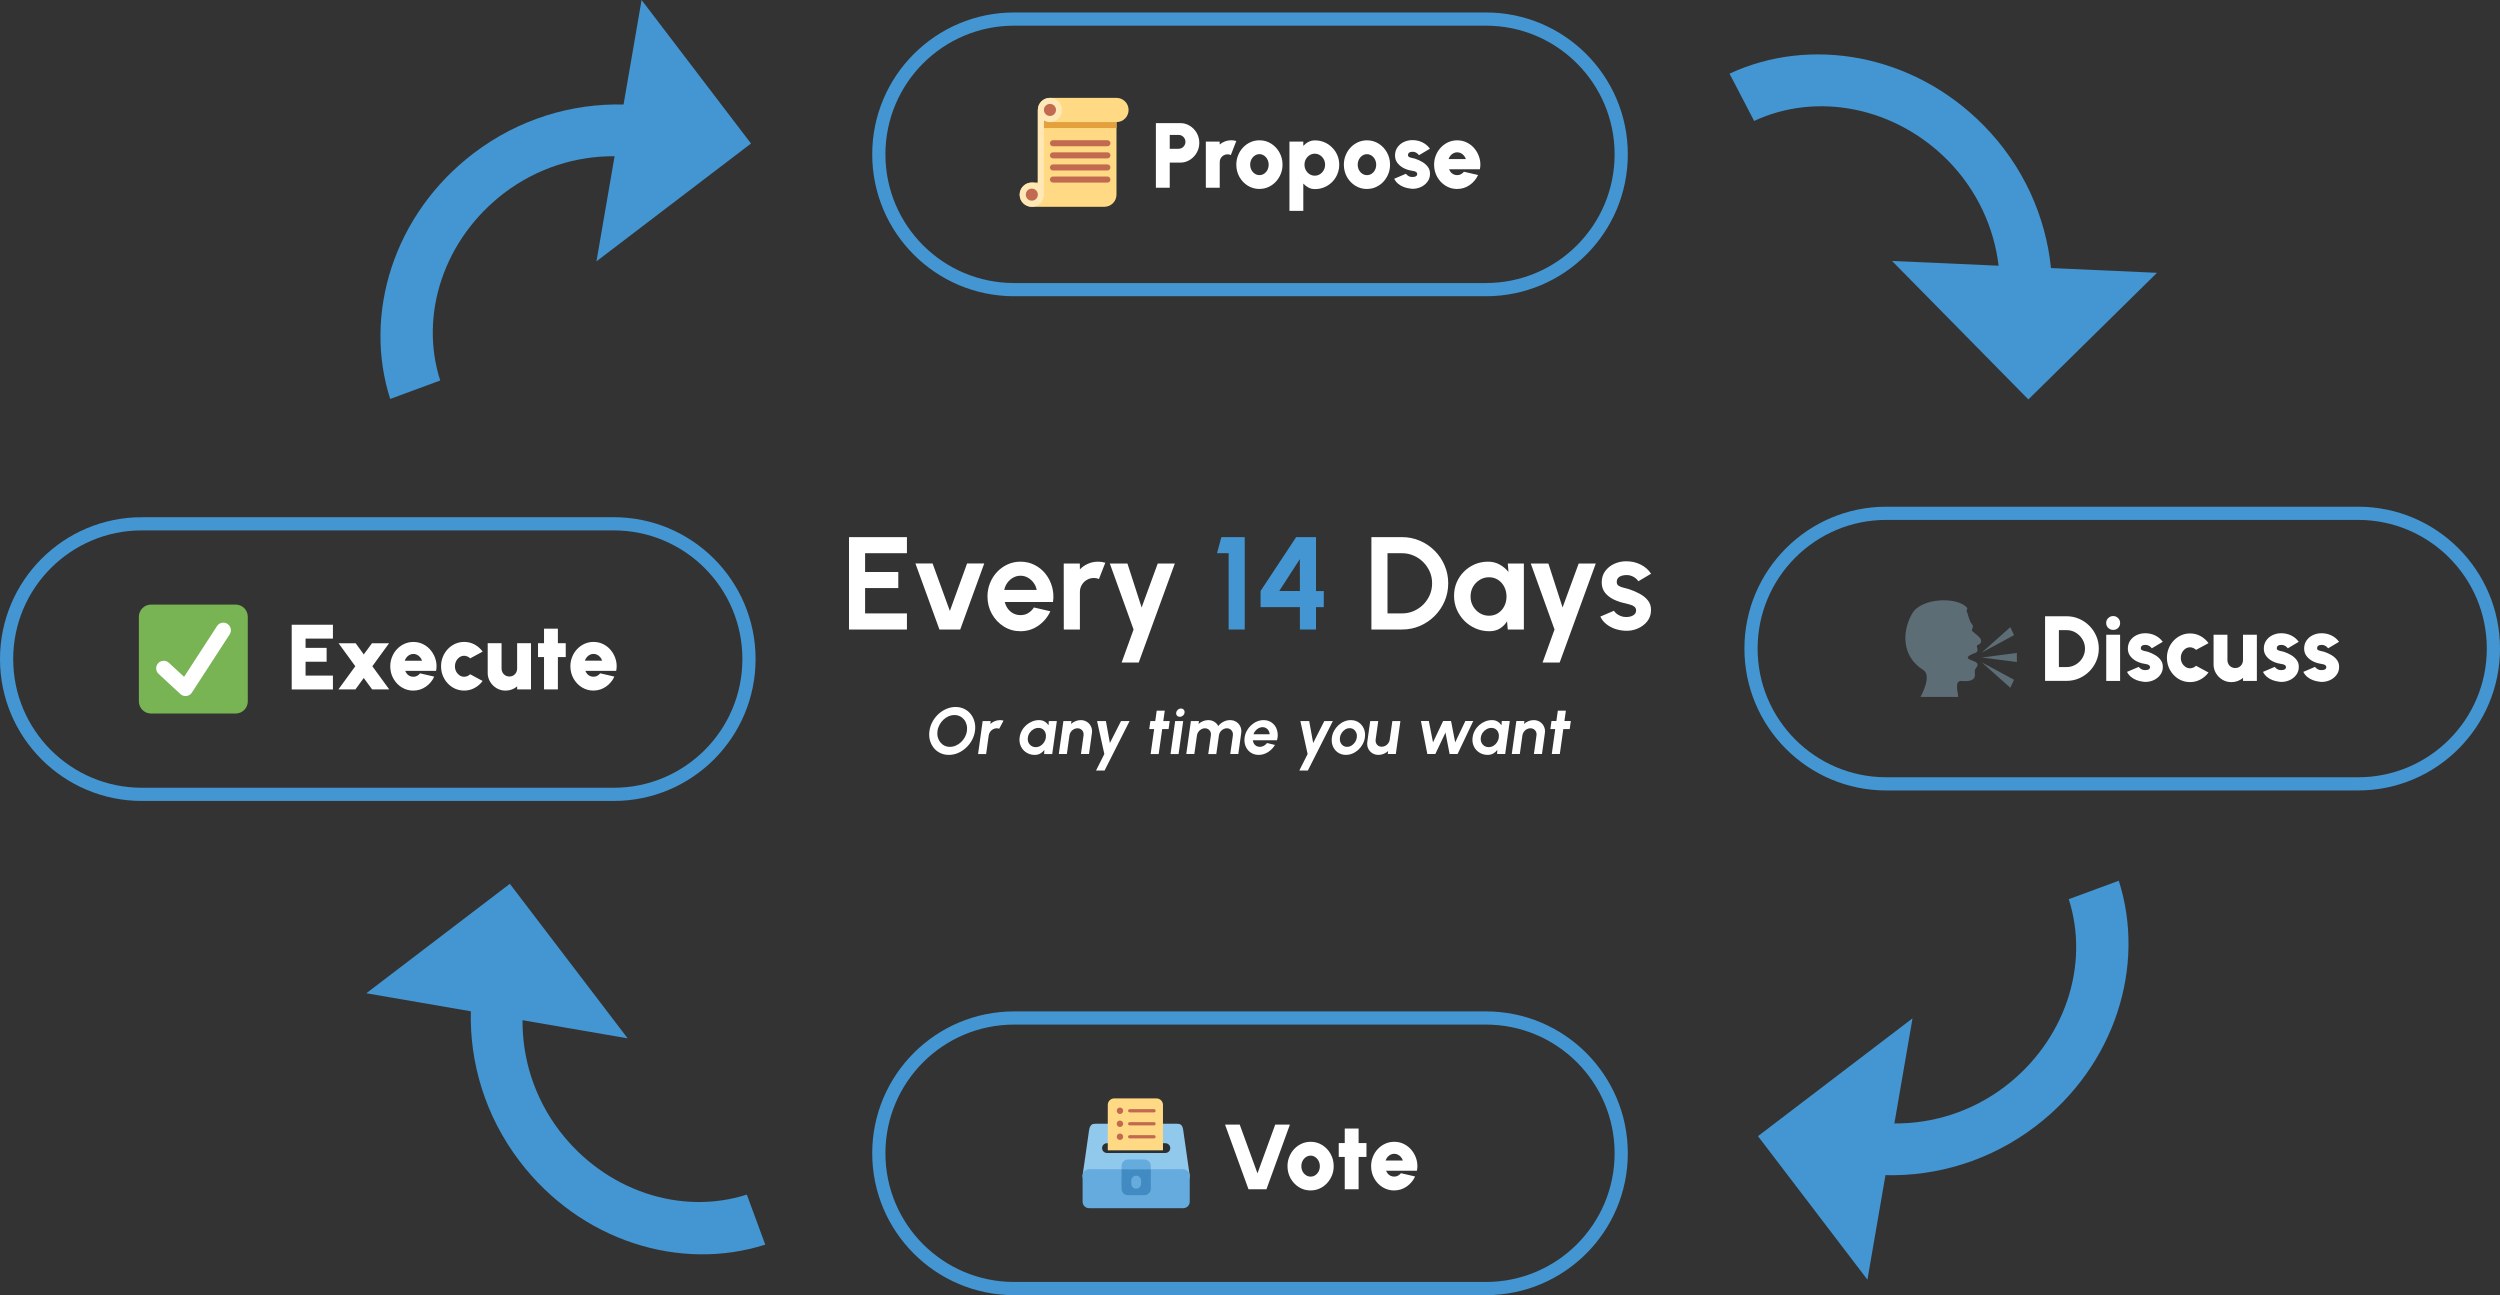 <?xml version="1.0" encoding="UTF-8"?>
<svg id="Layer_1" data-name="Layer 1" xmlns="http://www.w3.org/2000/svg" viewBox="0 0 757.69 392.53">
  <rect x="0" y="0" width="757.69" height="392.53" fill="#333333" stroke="none"/>
  <defs>
    <style>
      .cls-1 {
        fill: none;
        stroke: #4396d2;
        stroke-width: 4px;
      }

      .cls-2 {
        fill: #5d6d75;
      }

      .cls-2, .cls-3, .cls-4, .cls-5, .cls-6, .cls-7, .cls-8, .cls-9, .cls-10, .cls-11, .cls-12, .cls-13 {
        stroke-width: 0px;
      }

      .cls-3 {
        fill: #78b354;
      }

      .cls-4 {
        fill: #2a2f33;
      }

      .cls-5 {
        fill: #4396d2;
      }

      .cls-6 {
        fill: #418ac2;
      }

      .cls-7 {
        fill: #c26a50;
      }

      .cls-8 {
        fill: #65abde;
      }

      .cls-9 {
        fill: #91c9ed;
      }

      .cls-10 {
        fill: #fff;
      }

      .cls-11 {
        fill: #ffe8b6;
      }

      .cls-12 {
        fill: #ffd983;
      }

      .cls-13 {
        fill: #e3a03c;
      }
    </style>
  </defs>
  <g>
    <path class="cls-5" d="m621.6,81.25c-1.56-15.45-8.25-30.91-20.42-43.26-21.35-21.68-52.52-27.09-77-15.66l7.46,14.33c9.35-4.37,20.06-5.56,30.6-3.41,10.54,2.15,20.38,7.54,28.12,15.39,8.95,9.09,14.01,20.46,15.37,31.89l-32.3-1.44,41.32,41.97,38.98-38.38-32.12-1.44Z"/>
    <path class="cls-5" d="m571.43,356.16c15.52.39,31.7-4.3,45.49-14.81,24.2-18.45,33.49-48.69,25.23-74.42l-15.16,5.59c3.16,9.82,2.99,20.6-.47,30.78-3.46,10.19-10.05,19.27-18.81,25.96-10.15,7.74-22.06,11.32-33.57,11.23l5.5-31.86-46.84,35.71,33.17,43.5,5.47-31.68Z"/>
  </g>
  <g>
    <path class="cls-5" d="m188.98,31.68c-15.52-.39-31.7,4.3-45.49,14.81-24.2,18.45-33.49,48.69-25.23,74.42l15.16-5.59c-3.16-9.82-2.99-20.6.47-30.78,3.46-10.19,10.05-19.27,18.81-25.96,10.15-7.74,22.06-11.32,33.57-11.23l-5.5,31.86,46.84-35.71L194.45,0l-5.47,31.68Z"/>
    <path class="cls-5" d="m142.7,306.49c-.39,15.52,4.3,31.7,14.81,45.49,18.45,24.2,48.69,33.49,74.42,25.23l-5.59-15.16c-9.82,3.16-20.6,2.99-30.78-.47-10.19-3.46-19.27-10.05-25.96-18.81-7.74-10.15-11.32-22.06-11.23-33.57l31.86,5.5-35.71-46.84-43.5,33.17,31.68,5.47Z"/>
  </g>
  <g>
    <path class="cls-1" d="m307.35,308.53h143c22.64,0,41,18.36,41,41h0c0,22.64-18.36,41-41,41h-143c-22.64,0-41-18.36-41-41h0c0-22.64,18.36-41,41-41Z"/>
    <g>
      <path class="cls-10" d="m378.39,360.44l-7.11-19.6h4.45l5.38,14.78,5.38-14.78h4.45l-7.11,19.6h-5.43Zm18.82.36c-1.29,0-2.46-.33-3.53-.99-1.05-.66-1.9-1.55-2.53-2.66-.62-1.12-.94-2.36-.94-3.71,0-1.03.18-1.98.55-2.87.36-.9.86-1.68,1.5-2.35.64-.68,1.39-1.21,2.24-1.6.85-.38,1.76-.57,2.72-.57,1.29,0,2.46.33,3.51.99,1.06.66,1.91,1.55,2.53,2.67.63,1.12.95,2.36.95,3.72,0,1.02-.18,1.97-.55,2.86s-.87,1.67-1.51,2.35c-.63.67-1.38,1.2-2.23,1.58-.84.38-1.75.57-2.72.57Zm0-4.2c.53,0,1.01-.14,1.43-.43.43-.29.77-.67,1.01-1.15.24-.49.36-1.01.36-1.58s-.13-1.12-.39-1.61c-.25-.49-.59-.87-1.02-1.15-.42-.29-.88-.43-1.39-.43s-1,.15-1.43.45c-.42.29-.76.68-1.01,1.16-.24.49-.36,1.01-.36,1.58,0,.6.13,1.13.38,1.61.26.48.6.85,1.02,1.13.43.28.9.42,1.4.42Zm16.93-5.96h-2.38v9.8h-4.2v-9.8h-1.82v-4.2h1.82v-4.4h4.2v4.4h2.38v4.2Zm8.41,10.16c-1.29,0-2.46-.33-3.53-.99-1.05-.66-1.9-1.55-2.53-2.67-.62-1.12-.94-2.36-.94-3.71,0-1.02.18-1.97.55-2.86.36-.9.86-1.68,1.5-2.35.64-.68,1.39-1.21,2.24-1.6.85-.38,1.75-.57,2.72-.57,1.12,0,2.14.25,3.07.74.93.49,1.72,1.15,2.35,1.99.64.83,1.1,1.77,1.37,2.81s.3,2.12.08,3.23h-9.34c.13.33.3.63.52.9.22.26.5.47.81.63.33.16.7.24,1.13.25.41,0,.79-.08,1.13-.27.36-.19.66-.44.92-.76l4.28.99c-.57,1.24-1.42,2.26-2.55,3.05-1.13.78-2.39,1.18-3.79,1.18Zm-2.62-9.06h5.25c-.13-.4-.33-.76-.59-1.06-.26-.31-.57-.55-.92-.73-.35-.18-.72-.27-1.12-.27s-.76.09-1.12.27c-.35.18-.65.42-.91.73-.25.31-.45.66-.59,1.06Z"/>
      <g>
        <path class="cls-9" d="m360.58,356.32c0,2.17-1.76,1.97-3.94,1.97h-24.6c-2.17,0-3.94.21-3.94-1.97l1.97-13.77c.29-1.72.98-1.97,1.97-1.97h24.6c.98,0,1.76.2,1.97,1.97l1.97,13.77Z"/>
        <path class="cls-4" d="m354.68,347.96c0,.82-.66,1.48-1.48,1.48h-17.71c-.82,0-1.48-.66-1.48-1.48s.66-1.48,1.48-1.48h17.71c.81,0,1.48.66,1.48,1.48Z"/>
        <path class="cls-12" d="m352.47,348.64v-13.77c0-1.09-.88-1.97-1.97-1.97h-12.79c-1.09,0-1.97.88-1.97,1.97v13.77h16.73Z"/>
        <path class="cls-8" d="m360.58,356.33c0-1.09-.88-1.97-1.97-1.97h-28.53c-1.09,0-1.97.88-1.97,1.97v7.87c0,1.09.88,1.97,1.97,1.97h28.53c1.09,0,1.97-.88,1.97-1.97v-7.87Z"/>
        <path class="cls-6" d="m339.92,354.36v5.9c0,1.09.88,1.97,1.97,1.97h4.92c1.09,0,1.97-.88,1.97-1.97v-5.9h-8.85Z"/>
        <path class="cls-8" d="m348.78,354.36v-.98c0-1.09-.88-1.97-1.97-1.97h-4.92c-1.09,0-1.97.88-1.97,1.97v.98h8.85Zm-2.95,4.43c0,.81-.66,1.48-1.48,1.48s-1.48-.66-1.48-1.48v-.98c0-.81.66-1.48,1.48-1.48s1.48.66,1.48,1.48v.98Z"/>
        <path class="cls-7" d="m350.25,336.65c0,.27-.22.49-.49.49h-7.38c-.27,0-.49-.22-.49-.49s.22-.49.49-.49h7.38c.27,0,.49.22.49.49Zm0,3.94c0,.27-.22.49-.49.49h-7.38c-.27,0-.49-.22-.49-.49s.22-.49.49-.49h7.38c.27,0,.49.22.49.49Zm0,3.94c0,.27-.22.49-.49.49h-7.38c-.27,0-.49-.22-.49-.49s.22-.49.49-.49h7.38c.27,0,.49.22.49.49Z"/>
        <path class="cls-7" d="m339.43,337.63c.54,0,.98-.44.98-.98s-.44-.98-.98-.98-.98.44-.98.98.44.98.98.98Z"/>
        <path class="cls-7" d="m339.43,341.57c.54,0,.98-.44.98-.98s-.44-.98-.98-.98-.98.44-.98.98.44.98.98.98Z"/>
        <path class="cls-7" d="m339.43,345.5c.54,0,.98-.44.98-.98s-.44-.98-.98-.98-.98.44-.98.98.44.98.98.98Z"/>
      </g>
    </g>
  </g>
  <g>
    <path class="cls-1" d="m307.35,5.78h143c22.64,0,41,18.36,41,41h0c0,22.64-18.36,41-41,41h-143c-22.64,0-41-18.36-41-41h0c0-22.64,18.36-41,41-41Z"/>
    <g>
      <g>
        <path class="cls-12" d="m338.38,29.66h-20.17c-2.02,0-3.67,1.64-3.67,3.67v22h-1.83c-2.02,0-3.67,1.64-3.67,3.67s1.64,3.67,3.67,3.67h22c2.02,0,3.67-1.64,3.67-3.67v-22c2.03,0,3.67-1.64,3.67-3.67s-1.64-3.67-3.67-3.67Z"/>
        <path class="cls-13" d="m316.38,38.82h22v-1.83h-20.17l-1.83-.92v2.75Z"/>
        <path class="cls-11" d="m318.21,29.66c-2.02,0-3.67,1.64-3.67,3.67v22.51c-.54-.32-1.16-.51-1.83-.51-2.02,0-3.67,1.64-3.67,3.67s1.64,3.67,3.67,3.67,3.67-1.64,3.67-3.67v-22.51c.54.32,1.16.51,1.83.51,2.02,0,3.67-1.64,3.67-3.67s-1.64-3.67-3.67-3.67Z"/>
        <path class="cls-7" d="m320.05,33.32c0,1.01-.82,1.83-1.83,1.83s-1.83-.82-1.83-1.83.82-1.83,1.83-1.83,1.83.82,1.83,1.83Zm-5.5,25.67c0,1.01-.82,1.83-1.83,1.83s-1.83-.82-1.83-1.83.82-1.83,1.83-1.83,1.83.82,1.83,1.83Zm22-15.58c0,.51-.41.92-.92.92h-16.5c-.51,0-.92-.41-.92-.92s.41-.92.92-.92h16.5c.51,0,.92.41.92.92Zm0,3.67c0,.51-.41.92-.92.92h-16.5c-.51,0-.92-.41-.92-.92s.41-.92.92-.92h16.5c.51,0,.92.41.92.92Zm0,3.67c0,.51-.41.92-.92.92h-16.5c-.51,0-.92-.41-.92-.92s.41-.92.92-.92h16.5c.51,0,.92.41.92.92Zm0,3.67c0,.51-.41.92-.92.92h-16.5c-.51,0-.92-.41-.92-.92s.41-.92.92-.92h16.5c.51,0,.92.41.92.92Z"/>
      </g>
      <path class="cls-10" d="m350.32,56.91v-19.6h7.39c1.07,0,2.04.28,2.91.83.88.54,1.57,1.27,2.09,2.18.51.91.77,1.9.77,2.98s-.27,2.1-.8,3.01c-.52.91-1.22,1.63-2.1,2.17-.88.54-1.83.81-2.87.81h-3.19v7.62h-4.2Zm4.2-11.82h2.72c.37,0,.71-.09,1.02-.28.31-.2.56-.45.74-.77.19-.32.28-.67.28-1.05s-.09-.73-.28-1.05-.43-.57-.74-.76c-.31-.2-.65-.29-1.02-.29h-2.72v4.2Zm10.94,11.82v-14s4.19,0,4.19,0v.88c.48-.4,1.01-.71,1.61-.94s1.23-.34,1.89-.34c.5,0,1.02.07,1.54.22l-1.65,4.26c-.33-.15-.66-.22-1.01-.22-.44,0-.84.11-1.2.32-.35.21-.64.49-.85.85-.21.35-.31.75-.31,1.19v7.77h-4.2Zm16.24.36c-1.29,0-2.46-.33-3.53-.99-1.06-.66-1.9-1.55-2.53-2.66-.63-1.12-.94-2.36-.94-3.71,0-1.03.18-1.98.55-2.87.36-.9.86-1.68,1.5-2.35.64-.68,1.39-1.21,2.24-1.6.85-.38,1.75-.57,2.72-.57,1.29,0,2.46.33,3.51.99,1.06.66,1.91,1.55,2.53,2.67.63,1.12.95,2.36.95,3.72,0,1.02-.18,1.97-.55,2.86s-.87,1.67-1.51,2.35c-.64.67-1.38,1.2-2.23,1.58-.84.38-1.75.57-2.72.57Zm0-4.2c.53,0,1.01-.14,1.43-.43.43-.29.76-.67,1.01-1.15.24-.49.36-1.01.36-1.58s-.13-1.12-.39-1.61c-.25-.49-.59-.87-1.02-1.15-.42-.29-.88-.43-1.39-.43s-1,.15-1.43.45c-.42.29-.76.68-1.01,1.16-.24.49-.36,1.01-.36,1.58,0,.6.13,1.13.38,1.61.26.48.6.85,1.02,1.13.43.28.9.42,1.4.42Zm13.3,10.84h-4.2v-21h4.2v1.32c.44-.49.95-.9,1.53-1.2.58-.32,1.25-.48,2-.48,1.03,0,1.98.19,2.87.57.89.38,1.67.91,2.34,1.6.68.67,1.21,1.45,1.58,2.34.38.89.57,1.84.57,2.86s-.19,1.97-.57,2.87c-.37.9-.9,1.68-1.58,2.37-.67.67-1.45,1.2-2.34,1.58-.89.38-1.84.57-2.87.57-.76,0-1.42-.16-2-.48-.58-.32-1.09-.72-1.53-1.2v8.29Zm3.47-17.33c-.57,0-1.09.15-1.57.46-.47.3-.84.7-1.12,1.2-.28.5-.42,1.06-.42,1.67s.14,1.18.42,1.68c.28.5.65.91,1.12,1.2.48.3,1,.45,1.57.45s1.11-.15,1.58-.45c.48-.3.85-.7,1.13-1.2.28-.5.42-1.06.42-1.68s-.14-1.16-.42-1.67c-.28-.5-.66-.91-1.13-1.2-.48-.31-1-.46-1.58-.46Zm15.82,10.7c-1.29,0-2.46-.33-3.53-.99-1.05-.66-1.9-1.55-2.53-2.66-.62-1.12-.94-2.36-.94-3.71,0-1.03.18-1.98.55-2.87.36-.9.86-1.68,1.5-2.35.64-.68,1.39-1.21,2.24-1.6.85-.38,1.75-.57,2.72-.57,1.29,0,2.46.33,3.51.99,1.06.66,1.91,1.55,2.53,2.67.64,1.12.95,2.36.95,3.72,0,1.02-.18,1.97-.55,2.86s-.87,1.67-1.51,2.35c-.63.67-1.38,1.2-2.23,1.58-.84.38-1.74.57-2.72.57Zm0-4.2c.53,0,1.01-.14,1.43-.43.43-.29.77-.67,1.01-1.15.24-.49.36-1.01.36-1.58s-.13-1.12-.39-1.61c-.25-.49-.59-.87-1.02-1.15-.42-.29-.88-.43-1.39-.43s-1,.15-1.43.45c-.42.29-.76.68-1.01,1.16-.24.49-.36,1.01-.36,1.58,0,.6.13,1.13.38,1.61.26.48.6.85,1.02,1.13.43.28.9.42,1.4.42Zm13.27,4.09c-.71-.07-1.39-.22-2.04-.46-.65-.24-1.24-.57-1.75-.99-.51-.42-.92-.93-1.22-1.54l3.53-1.51c.09.1.22.23.39.39.17.15.38.28.63.41.26.12.57.18.94.18.24,0,.48-.02.7-.07.23-.06.42-.15.56-.28.15-.13.22-.31.22-.55,0-.26-.1-.46-.29-.59-.19-.14-.42-.24-.69-.29-.27-.07-.52-.12-.76-.15-.83-.13-1.63-.39-2.39-.78-.76-.4-1.38-.92-1.86-1.55-.49-.64-.73-1.4-.73-2.25,0-.96.25-1.79.74-2.49s1.14-1.24,1.93-1.61c.8-.38,1.67-.57,2.59-.57,1.09,0,2.1.22,3.02.67.93.45,1.7,1.09,2.3,1.93l-3.3,1.96c-.11-.14-.25-.28-.42-.42-.16-.15-.35-.28-.56-.38-.21-.11-.43-.18-.67-.21-.33-.03-.62-.01-.88.04-.25.05-.45.15-.6.31-.15.15-.22.37-.22.66,0,.27.13.47.39.59.26.12.56.21.88.27.33.06.59.12.8.18.8.26,1.56.6,2.27,1.02.71.42,1.28.93,1.71,1.53.44.6.64,1.3.62,2.1,0,.93-.28,1.75-.84,2.46s-1.28,1.25-2.17,1.61c-.89.36-1.82.5-2.81.41Zm14.08.11c-1.29,0-2.46-.33-3.53-.99-1.05-.66-1.9-1.55-2.53-2.67-.62-1.12-.94-2.36-.94-3.71,0-1.02.18-1.97.55-2.86.36-.9.86-1.68,1.5-2.35.64-.68,1.39-1.21,2.24-1.6.85-.38,1.76-.57,2.72-.57,1.12,0,2.14.25,3.07.74.93.49,1.72,1.15,2.35,1.99.64.83,1.1,1.77,1.37,2.81.27,1.05.3,2.12.08,3.23h-9.34c.13.33.3.63.52.9.22.26.49.47.81.63.33.16.71.24,1.13.25.41,0,.79-.08,1.13-.27.35-.19.66-.44.92-.76l4.28.99c-.57,1.24-1.42,2.26-2.55,3.05-1.13.78-2.39,1.18-3.79,1.18Zm-2.62-9.06h5.25c-.13-.4-.33-.76-.59-1.06-.26-.31-.57-.55-.92-.73-.35-.18-.72-.27-1.12-.27s-.76.09-1.12.27c-.35.18-.65.42-.91.73-.25.31-.45.66-.59,1.06Z"/>
    </g>
  </g>
  <g>
    <g>
      <path class="cls-1" d="m571.69,155.57h143c22.64,0,41,18.36,41,41h0c0,22.64-18.36,41-41,41h-143c-22.64,0-41-18.36-41-41h0c0-22.64,18.36-41,41-41Z"/>
      <g>
        <path class="cls-10" d="m619.81,206.37v-19.6h6.5c1.35,0,2.62.26,3.79.77,1.19.5,2.23,1.21,3.12,2.11.9.9,1.61,1.94,2.11,3.12.51,1.18.77,2.44.77,3.79s-.26,2.62-.77,3.81c-.5,1.18-1.21,2.22-2.11,3.12-.9.9-1.94,1.6-3.12,2.11-1.18.5-2.44.76-3.79.76h-6.5Zm4.2-4.2h2.3c.76,0,1.47-.14,2.14-.43.67-.29,1.27-.69,1.79-1.2.52-.51.93-1.11,1.22-1.78.3-.68.45-1.41.45-2.18s-.15-1.5-.45-2.17c-.29-.67-.7-1.26-1.22-1.78-.51-.52-1.11-.93-1.78-1.22-.67-.29-1.39-.43-2.16-.43h-2.3v11.2Zm14.34-9.8h4.2v14h-4.2v-14Zm2.13-1.46c-.61,0-1.12-.2-1.53-.6-.41-.4-.62-.9-.62-1.5s.21-1.08.62-1.48c.41-.41.91-.62,1.51-.62s1.08.21,1.48.62c.41.4.62.9.62,1.48s-.2,1.1-.6,1.5c-.39.4-.89.6-1.48.6Zm9.18,15.71c-.71-.07-1.39-.22-2.04-.46-.65-.24-1.24-.57-1.75-.99-.51-.42-.92-.93-1.22-1.54l3.53-1.51c.09.1.22.23.39.39.17.15.38.28.63.41.26.12.57.18.94.18.24,0,.48-.02.7-.07.23-.06.42-.15.56-.28.15-.13.22-.31.22-.55,0-.26-.1-.46-.29-.59-.19-.14-.42-.24-.69-.29-.27-.07-.52-.12-.76-.15-.83-.13-1.63-.39-2.39-.78-.76-.4-1.38-.92-1.86-1.55-.49-.64-.73-1.4-.73-2.25,0-.96.25-1.79.74-2.49.49-.7,1.14-1.24,1.93-1.61.8-.38,1.67-.57,2.59-.57,1.09,0,2.1.22,3.02.67.93.45,1.7,1.09,2.3,1.93l-3.3,1.96c-.11-.14-.25-.28-.42-.42-.16-.15-.35-.28-.56-.38-.21-.11-.43-.18-.67-.21-.33-.03-.62-.01-.88.04-.25.05-.45.15-.6.31-.15.15-.22.37-.22.66,0,.27.13.47.39.59s.56.21.88.27c.33.06.59.12.8.18.8.26,1.56.6,2.27,1.02.71.42,1.28.93,1.71,1.53.44.6.64,1.3.62,2.1,0,.93-.28,1.75-.84,2.46s-1.28,1.25-2.17,1.61c-.89.36-1.83.5-2.81.41Zm15.9-4.84l3.78,2.04c-.64.88-1.45,1.58-2.42,2.11-.97.53-2.03.8-3.18.8-1.29,0-2.46-.33-3.53-.99-1.05-.66-1.9-1.55-2.53-2.66-.62-1.12-.94-2.36-.94-3.71,0-1.03.18-1.98.55-2.87.36-.9.86-1.68,1.5-2.35.64-.68,1.39-1.21,2.24-1.6.85-.38,1.76-.57,2.72-.57,1.15,0,2.21.27,3.18.8.97.53,1.78,1.25,2.42,2.14l-3.78,2.04c-.25-.25-.54-.44-.85-.57-.31-.14-.63-.21-.97-.21-.53,0-1.01.15-1.43.45-.42.3-.76.69-1.01,1.18-.24.49-.36,1.01-.36,1.57s.12,1.07.36,1.55c.25.48.59.86,1.01,1.16.42.3.9.45,1.43.45.34,0,.66-.07.97-.2.32-.14.6-.33.85-.56Zm5.32-.49v-8.92h4.2v7.74c0,.44.11.84.32,1.2.21.35.5.64.85.85.36.21.76.31,1.19.31s.84-.1,1.19-.31c.36-.21.65-.5.85-.85.21-.36.32-.77.32-1.2v-7.74h4.2v14s-4.19,0-4.19,0v-.91c-.48.4-1.01.71-1.61.94-.6.22-1.23.34-1.89.34-1,0-1.91-.24-2.74-.73-.82-.49-1.48-1.15-1.97-1.97-.49-.82-.73-1.74-.73-2.74Zm19.99,5.33c-.71-.07-1.39-.22-2.04-.46-.65-.24-1.24-.57-1.75-.99-.51-.42-.92-.93-1.22-1.54l3.53-1.51c.09.1.22.23.39.39.17.15.38.28.63.41.26.12.57.18.94.18.24,0,.48-.02.7-.07.23-.06.42-.15.56-.28.15-.13.22-.31.22-.55,0-.26-.1-.46-.29-.59-.19-.14-.41-.24-.69-.29-.27-.07-.52-.12-.76-.15-.83-.13-1.63-.39-2.39-.78-.76-.4-1.38-.92-1.86-1.55-.49-.64-.73-1.4-.73-2.25,0-.96.25-1.79.74-2.49.49-.7,1.14-1.24,1.93-1.61.8-.38,1.67-.57,2.59-.57,1.09,0,2.1.22,3.02.67.93.45,1.7,1.09,2.3,1.93l-3.3,1.96c-.11-.14-.25-.28-.42-.42-.16-.15-.35-.28-.56-.38-.21-.11-.43-.18-.67-.21-.33-.03-.62-.01-.88.04-.25.05-.45.15-.6.31-.15.15-.22.37-.22.66,0,.27.13.47.39.59s.56.21.88.27.59.12.8.18c.8.26,1.56.6,2.27,1.02.71.42,1.28.93,1.71,1.53.44.6.64,1.3.62,2.1,0,.93-.28,1.75-.84,2.46s-1.28,1.25-2.17,1.61c-.89.36-1.82.5-2.81.41Zm12.22,0c-.71-.07-1.39-.22-2.04-.46-.65-.24-1.24-.57-1.75-.99-.51-.42-.92-.93-1.22-1.54l3.53-1.51c.09.1.22.23.39.39.17.15.38.28.63.41.26.12.57.18.94.18.24,0,.48-.02.7-.07.23-.06.42-.15.56-.28.15-.13.22-.31.22-.55,0-.26-.1-.46-.29-.59-.19-.14-.42-.24-.69-.29-.27-.07-.52-.12-.76-.15-.83-.13-1.63-.39-2.39-.78-.76-.4-1.38-.92-1.86-1.55-.49-.64-.73-1.4-.73-2.25,0-.96.25-1.79.74-2.49.49-.7,1.14-1.24,1.93-1.61.8-.38,1.67-.57,2.59-.57,1.09,0,2.1.22,3.02.67.93.45,1.7,1.09,2.3,1.93l-3.3,1.96c-.11-.14-.25-.28-.42-.42-.16-.15-.35-.28-.56-.38-.21-.11-.43-.18-.67-.21-.33-.03-.62-.01-.88.04-.25.05-.45.15-.6.31-.15.15-.22.37-.22.66,0,.27.13.47.39.59.26.12.55.21.88.27.33.06.59.12.8.18.8.26,1.56.6,2.27,1.02.71.42,1.28.93,1.71,1.53.44.6.64,1.3.62,2.1,0,.93-.28,1.75-.84,2.46-.56.71-1.28,1.25-2.17,1.61-.89.36-1.82.5-2.81.41Z"/>
        <g>
          <path class="cls-2" d="m598.02,200.3c-2.62-.83-1.87-1.48.63-2.42,1.2-.45.47-1.4.5-2.16.01-.35,1.38-.28,1.28-1.62-.07-.94-2.15-2.29-2.72-2.86-.33-.33.67-1.24-.03-2.03-.96-1.09-1.11-2.98-1.69-4.04,0,0,.44-.67.1-1.06-2.92-3.3-13.79-3-16.57,1.86-3.12,5.45-3.16,12.99,3.33,17.05,2.89,1.81-.81,8.2-.81,8.2h11.44c0-1.09-1.28-5.01.96-4.83,1.94.15,4.32.07,4.11-2.12-.06-.66-.14-1.26.32-1.8.46-.55,1.13-1.52-.85-2.15Z"/>
          <polygon class="cls-2" points="600.64 199.27 611.26 200.66 611.26 197.88 600.64 199.27"/>
          <polygon class="cls-2" points="609.27 208.44 610.41 206.03 600.64 200.75 609.27 208.44"/>
          <polygon class="cls-2" points="610.41 192.49 609.27 190.08 600.64 197.77 610.41 192.49"/>
        </g>
      </g>
    </g>
    <g>
      <path class="cls-1" d="m43,158.75h143c22.64,0,41,18.36,41,41h0c0,22.64-18.36,41-41,41H43c-22.64,0-41-18.36-41-41h0c0-22.64,18.36-41,41-41Z"/>
      <g>
        <path class="cls-10" d="m88.41,208.95v-19.6h12.49v4.2h-8.29v2.8h6.38v4.2h-6.38v4.2h8.29v4.2h-12.49Zm14.15,0l5.12-7.03-5.07-6.97h5.18l2.46,3.39,2.49-3.39h5.18l-5.07,6.97,5.12,7.03h-5.18l-2.55-3.47-2.52,3.47h-5.18Zm22.72.36c-1.29,0-2.46-.33-3.53-.99-1.06-.66-1.9-1.55-2.53-2.67-.63-1.12-.94-2.36-.94-3.71,0-1.02.18-1.97.55-2.86.36-.9.86-1.68,1.5-2.35.64-.68,1.39-1.21,2.24-1.6.85-.38,1.75-.57,2.72-.57,1.12,0,2.14.25,3.07.74.93.49,1.72,1.15,2.35,1.99.64.83,1.1,1.77,1.37,2.81.27,1.05.3,2.12.08,3.23h-9.34c.13.33.3.63.52.9.22.26.49.47.81.63.33.16.7.24,1.13.25.41,0,.79-.08,1.13-.27.35-.19.66-.44.92-.76l4.28.99c-.57,1.24-1.42,2.26-2.55,3.05-1.13.78-2.39,1.18-3.79,1.18Zm-2.62-9.06h5.25c-.13-.4-.33-.76-.59-1.06-.26-.31-.57-.55-.92-.73-.35-.18-.72-.27-1.12-.27s-.77.09-1.12.27c-.35.18-.65.42-.91.73-.25.31-.45.66-.59,1.06Zm19.83,4.1l3.78,2.04c-.64.88-1.45,1.58-2.42,2.11-.97.53-2.03.8-3.18.8-1.29,0-2.46-.33-3.53-.99-1.05-.66-1.9-1.55-2.53-2.66-.62-1.12-.94-2.36-.94-3.71,0-1.03.18-1.98.55-2.87.36-.9.86-1.68,1.5-2.35.64-.68,1.39-1.21,2.24-1.6.85-.38,1.76-.57,2.72-.57,1.15,0,2.21.27,3.18.8.97.53,1.78,1.25,2.42,2.14l-3.78,2.04c-.25-.25-.54-.44-.85-.57-.31-.14-.63-.21-.97-.21-.53,0-1.01.15-1.43.45-.42.3-.76.69-1.01,1.18-.24.49-.36,1.01-.36,1.57s.12,1.07.36,1.55c.25.48.59.86,1.01,1.16.42.3.9.45,1.43.45.34,0,.66-.07.97-.2.32-.14.6-.33.85-.56Zm5.32-.49v-8.92h4.2v7.74c0,.44.11.84.32,1.2.21.35.5.64.85.85.36.21.76.31,1.19.31s.84-.1,1.19-.31c.36-.21.65-.5.85-.85.21-.36.32-.77.32-1.2v-7.74h4.2v14s-4.19,0-4.19,0v-.91c-.48.4-1.01.71-1.61.94-.6.22-1.23.34-1.89.34-1,0-1.91-.24-2.74-.73-.82-.49-1.48-1.15-1.97-1.97-.49-.82-.73-1.74-.73-2.74Zm23.65-4.72h-2.38v9.8h-4.2v-9.8h-1.82v-4.2h1.82v-4.4h4.2v4.4h2.38v4.2Zm8.41,10.16c-1.29,0-2.46-.33-3.53-.99-1.05-.66-1.9-1.55-2.53-2.67-.62-1.12-.94-2.36-.94-3.71,0-1.02.18-1.97.55-2.86.36-.9.86-1.68,1.5-2.35.64-.68,1.39-1.21,2.24-1.6.85-.38,1.76-.57,2.72-.57,1.12,0,2.14.25,3.07.74.93.49,1.72,1.15,2.35,1.99.64.83,1.1,1.77,1.37,2.81.27,1.05.3,2.12.08,3.23h-9.34c.13.33.3.63.52.9.22.26.49.47.81.63.33.16.71.24,1.13.25.41,0,.79-.08,1.13-.27.35-.19.66-.44.92-.76l4.28.99c-.57,1.24-1.42,2.26-2.55,3.05-1.13.78-2.39,1.18-3.79,1.18Zm-2.62-9.06h5.25c-.13-.4-.33-.76-.59-1.06-.26-.31-.57-.55-.92-.73-.35-.18-.72-.27-1.12-.27s-.76.09-1.12.27c-.35.18-.65.42-.91.73-.25.31-.45.66-.59,1.06Z"/>
        <g>
          <path class="cls-3" d="m75.1,212.58c0,2.02-1.64,3.67-3.67,3.67h-25.67c-2.02,0-3.67-1.64-3.67-3.67v-25.67c0-2.02,1.64-3.67,3.67-3.67h25.67c2.03,0,3.67,1.64,3.67,3.67v25.67Z"/>
          <path class="cls-10" d="m68.94,189.08c-1.06-.69-2.48-.39-3.17.67l-9.98,15.38-4.61-4.26c-.93-.86-2.38-.8-3.24.13-.86.93-.8,2.38.13,3.24l6.61,6.11c.44.41,1,.61,1.55.61.62,0,1.41-.26,1.92-1.04.3-.46,11.46-17.66,11.46-17.66.69-1.06.39-2.48-.68-3.17Z"/>
        </g>
      </g>
    </g>
  </g>
  <g>
    <g>
      <path class="cls-10" d="m257.31,190.79v-28h17.56v4.88h-12.68v5.68h10.06v4.88h-10.06v7.68h12.68v4.88h-17.56Zm33.71,0h-6.3l-7.28-20.02h5.2l5.24,14.4,5.22-14.4h5.2l-7.28,20.02Zm18.26.52c-1.84,0-3.52-.47-5.04-1.42-1.51-.95-2.71-2.22-3.62-3.82-.89-1.6-1.34-3.37-1.34-5.3,0-1.45.26-2.81.78-4.08.52-1.28,1.23-2.4,2.14-3.36.92-.97,1.99-1.73,3.2-2.28,1.21-.55,2.51-.82,3.88-.82,1.56,0,2.99.33,4.28,1,1.31.65,2.41,1.55,3.32,2.7.91,1.15,1.57,2.45,1.98,3.92.41,1.47.51,3,.28,4.6h-14.62c.19.75.49,1.42.92,2.02.43.59.97,1.06,1.62,1.42.65.35,1.39.53,2.22.54.85.01,1.63-.19,2.32-.6.71-.43,1.29-1,1.76-1.72l4.98,1.16c-.81,1.77-2.03,3.23-3.64,4.36-1.61,1.12-3.42,1.68-5.42,1.68Zm-4.92-12.52h9.84c-.15-.8-.46-1.52-.94-2.16-.47-.65-1.05-1.17-1.74-1.56-.69-.39-1.44-.58-2.24-.58s-1.54.19-2.22.58c-.68.37-1.26.89-1.74,1.54-.47.64-.79,1.37-.96,2.18Zm18.05,12l-.02-20h4.88l.02,1.78c.68-.72,1.49-1.29,2.44-1.7.95-.43,1.97-.64,3.06-.64.73,0,1.47.11,2.2.32l-1.92,4.92c-.51-.2-1.01-.3-1.52-.3-.79,0-1.51.19-2.16.58-.64.37-1.15.89-1.54,1.54-.37.64-.56,1.35-.56,2.14v11.36h-4.88Zm28.47-20h5.18l-10.94,30h-5.18l3.62-10-7.2-20h5.34l4.3,13.32,4.88-13.32Zm64.76,20v-28h9.28c1.93,0,3.74.37,5.42,1.1,1.69.72,3.18,1.73,4.46,3.02,1.29,1.28,2.3,2.77,3.02,4.46.73,1.68,1.1,3.49,1.1,5.42s-.37,3.75-1.1,5.44c-.72,1.68-1.73,3.17-3.02,4.46-1.28,1.28-2.77,2.29-4.46,3.02-1.68.72-3.49,1.08-5.42,1.08h-9.28Zm4.88-4.88h4.4c1.24,0,2.41-.23,3.5-.7,1.11-.48,2.08-1.13,2.92-1.96.84-.84,1.5-1.81,1.98-2.9.48-1.11.72-2.29.72-3.56s-.24-2.45-.72-3.54c-.48-1.09-1.14-2.06-1.98-2.9-.84-.84-1.81-1.49-2.9-1.96-1.09-.48-2.27-.72-3.52-.72h-4.4v18.24Zm36.45-15.12h4.88v20h-4.88l-.22-2.48c-.55.89-1.27,1.62-2.18,2.18-.89.55-1.95.82-3.18.82-1.48,0-2.87-.28-4.16-.84s-2.43-1.33-3.42-2.32c-.97-.99-1.74-2.13-2.3-3.42-.55-1.29-.82-2.68-.82-4.16s.26-2.77.78-4.02c.53-1.25,1.27-2.35,2.22-3.3.95-.95,2.04-1.69,3.28-2.22s2.57-.8,4-.8c1.32,0,2.5.29,3.54.88,1.05.59,1.95,1.33,2.68,2.24l-.22-2.56Zm-5.7,15.82c1.04,0,1.96-.26,2.76-.78.8-.52,1.43-1.22,1.88-2.1.45-.89.68-1.87.68-2.94s-.23-2.06-.68-2.94c-.45-.89-1.09-1.6-1.9-2.12-.8-.52-1.71-.78-2.74-.78s-1.97.27-2.82.8c-.84.52-1.51,1.22-2.02,2.1-.49.88-.74,1.86-.74,2.94s.25,2.06.76,2.94c.51.88,1.18,1.58,2.02,2.1.85.52,1.79.78,2.8.78Zm27.19-15.82h5.18l-10.94,30h-5.18l3.62-10-7.2-20h5.34l4.3,13.32,4.88-13.32Zm13.86,20.36c-1.04-.07-2.05-.27-3.02-.62-.96-.36-1.81-.85-2.56-1.46-.75-.61-1.32-1.35-1.72-2.2l4.12-1.76c.16.27.42.55.78.86.36.29.79.54,1.28.74.51.2,1.06.3,1.66.3.51,0,.99-.07,1.44-.2.47-.15.84-.37,1.12-.66.29-.29.44-.67.44-1.14,0-.49-.17-.87-.52-1.14-.33-.28-.76-.49-1.28-.62-.51-.15-1-.28-1.48-.4-1.27-.25-2.45-.65-3.54-1.18-1.08-.53-1.95-1.22-2.62-2.06-.65-.85-.98-1.88-.98-3.08,0-1.32.35-2.46,1.04-3.42.71-.96,1.62-1.7,2.74-2.22,1.13-.52,2.35-.78,3.66-.78,1.59,0,3.04.33,4.36,1,1.33.65,2.39,1.58,3.16,2.78l-3.86,2.28c-.19-.32-.45-.61-.78-.88-.33-.28-.71-.51-1.14-.68-.43-.19-.87-.29-1.34-.32-.6-.03-1.15.03-1.64.16-.49.13-.89.36-1.2.68-.29.32-.44.75-.44,1.28s.2.89.6,1.14c.4.24.88.43,1.44.56.57.13,1.12.28,1.64.44,1.17.39,2.27.86,3.3,1.42,1.04.56,1.87,1.25,2.5,2.06.63.81.93,1.79.9,2.92,0,1.29-.39,2.43-1.16,3.4-.77.96-1.77,1.69-3,2.2-1.21.51-2.51.71-3.9.6Z"/>
      <path class="cls-5" d="m372.37,190.79v-23.12h-3.52l1.32-4.88h7.08v28h-4.88Zm21.6,0v-6.78h-11.92v-4.9l10.78-16.32h6.02v16.34h2.36v4.88h-2.36v6.78h-4.88Zm-6.26-11.68l6.26.02-.02-9.68-6.24,9.66Z"/>
    </g>
    <path class="cls-10" d="m287.57,228.79c-.95,0-1.81-.19-2.6-.56-.78-.38-1.44-.9-1.98-1.57-.53-.67-.92-1.44-1.16-2.31-.23-.88-.28-1.82-.14-2.82.14-1,.45-1.94.93-2.81.48-.88,1.08-1.65,1.81-2.32.73-.67,1.54-1.19,2.43-1.56.89-.38,1.8-.57,2.75-.57s1.82.19,2.6.57c.78.37,1.44.89,1.97,1.56.54.67.93,1.44,1.16,2.32.24.87.29,1.81.15,2.81-.14,1-.45,1.94-.93,2.82-.48.87-1.09,1.64-1.82,2.31-.73.67-1.53,1.19-2.42,1.57-.88.37-1.8.56-2.75.56Zm.34-2.44c.61,0,1.21-.13,1.78-.38.58-.25,1.1-.6,1.57-1.04.47-.45.87-.96,1.18-1.54.31-.58.52-1.2.61-1.86.09-.66.06-1.28-.09-1.86-.15-.59-.39-1.1-.74-1.54-.35-.44-.77-.79-1.28-1.04-.5-.25-1.06-.38-1.67-.38s-1.21.13-1.79.38c-.57.25-1.1.6-1.57,1.05-.47.44-.86.95-1.17,1.53-.31.58-.52,1.2-.61,1.86-.09.67-.07,1.29.08,1.87.15.58.4,1.09.75,1.54.35.44.77.79,1.27,1.04.51.25,1.07.37,1.68.37Zm8.52,2.18l1.39-10h2.44l-.12.89c.39-.36.84-.64,1.34-.85.51-.21,1.03-.32,1.58-.32.37,0,.73.05,1.08.16l-1.31,2.46c-.23-.1-.48-.15-.74-.15-.39,0-.77.1-1.12.29-.35.19-.64.44-.87.77-.23.32-.38.68-.44,1.07l-.79,5.68h-2.44Zm21.43-10h2.44l-1.4,10h-2.44l.06-1.24c-.34.45-.75.81-1.24,1.09-.49.27-1.04.41-1.65.41-.74,0-1.41-.14-2.02-.42-.61-.28-1.12-.67-1.55-1.16-.42-.49-.72-1.06-.91-1.71-.18-.65-.22-1.34-.11-2.08.1-.71.32-1.38.67-2.01.35-.63.8-1.18,1.33-1.65.54-.47,1.14-.84,1.8-1.11.66-.27,1.35-.4,2.06-.4.66,0,1.23.15,1.71.44.49.29.88.67,1.19,1.12l.06-1.28Zm-3.96,7.91c.51,0,.99-.13,1.43-.39.44-.26.8-.61,1.09-1.05.29-.45.48-.94.55-1.47.07-.54.03-1.03-.14-1.47-.17-.45-.43-.8-.8-1.06-.36-.26-.8-.39-1.31-.39s-1.01.13-1.47.4c-.46.26-.85.61-1.16,1.05-.31.44-.5.93-.57,1.47-.07.54-.02,1.03.17,1.47.19.44.48.79.87,1.05.39.26.83.39,1.34.39Zm17.03-4.23l-.88,6.32h-2.44l.79-5.68c.06-.39.01-.75-.14-1.07-.15-.33-.37-.58-.67-.77-.29-.19-.64-.29-1.03-.29s-.77.1-1.12.29c-.35.19-.64.44-.87.77-.23.32-.38.68-.44,1.07l-.79,5.68h-2.44l1.39-10h2.44l-.12.89c.39-.36.84-.64,1.34-.85.51-.21,1.03-.32,1.58-.32.73,0,1.36.18,1.91.54.55.35.96.83,1.23,1.43.28.59.37,1.26.26,1.99Zm8.83-3.68h2.59l-7.58,15h-2.59l2.52-5-2.2-10h2.67l1.21,6.66,3.38-6.66Zm14.41,2.44h-1.94l-1.06,7.56h-2.44l1.06-7.56h-1.48l.34-2.44h1.48l.44-3.14h2.44l-.44,3.14h1.94l-.34,2.44Zm1.99-2.44h2.44l-1.4,10h-2.44l1.4-10Zm1.42-1.29c-.36,0-.65-.12-.86-.35-.21-.24-.29-.54-.24-.9.05-.35.22-.65.49-.89.28-.24.6-.36.96-.36s.62.12.83.36c.21.24.3.54.25.89-.05.36-.22.66-.49.9-.27.23-.58.35-.94.35Zm1.95,11.29l1.4-10h2.44l-.12.89c.39-.36.84-.64,1.34-.85.5-.21,1.02-.32,1.57-.32.69,0,1.31.16,1.84.49.54.33.95.76,1.22,1.31.43-.55.95-.98,1.58-1.31.63-.33,1.29-.49,1.98-.49.73,0,1.37.18,1.92.54.55.35.96.83,1.23,1.43.27.59.36,1.26.25,1.99l-.88,6.32h-2.44l.8-5.67c.05-.39,0-.74-.14-1.06-.15-.33-.37-.59-.66-.78-.29-.2-.63-.3-1.02-.3s-.76.1-1.11.29c-.34.19-.63.44-.86.76-.23.32-.38.68-.44,1.09l-.8,5.67h-2.44l.8-5.67c.06-.41.02-.77-.13-1.09-.15-.32-.37-.57-.66-.76-.29-.19-.64-.29-1.03-.29s-.74.1-1.09.3c-.35.19-.64.45-.88.78-.23.32-.38.67-.43,1.06l-.8,5.67h-2.44Zm21.94.26c-.92,0-1.73-.24-2.42-.71-.69-.47-1.2-1.11-1.54-1.91-.33-.8-.43-1.68-.3-2.65.1-.73.32-1.41.67-2.04.35-.64.79-1.2,1.32-1.68.53-.49,1.11-.87,1.75-1.14.65-.27,1.31-.41,2-.41.78,0,1.47.17,2.07.5.61.33,1.1.78,1.47,1.35.37.57.61,1.23.71,1.96.11.73.05,1.5-.18,2.3h-7.3c.03.37.14.71.31,1.01.17.29.41.53.71.71.3.17.66.26,1.07.27.43,0,.83-.09,1.21-.3.38-.21.71-.5.99-.86l2.41.58c-.53.89-1.23,1.61-2.12,2.18-.89.56-1.83.84-2.83.84Zm-1.58-6.26h4.92c-.02-.4-.13-.76-.32-1.08-.19-.33-.44-.59-.76-.78-.31-.19-.67-.29-1.07-.29s-.79.1-1.16.29c-.37.19-.69.44-.97.77-.28.32-.49.68-.64,1.09Zm21.48-4h2.59l-7.58,15h-2.59l2.52-5-2.2-10h2.67l1.21,6.66,3.38-6.66Zm6.55,10.26c-.92,0-1.73-.24-2.42-.71-.69-.47-1.2-1.11-1.54-1.9-.33-.8-.43-1.68-.3-2.65.1-.73.32-1.42.67-2.05.35-.64.79-1.2,1.32-1.68.53-.49,1.11-.87,1.75-1.14.65-.27,1.31-.41,2-.41.92,0,1.72.24,2.41.71.69.47,1.21,1.11,1.55,1.91s.44,1.69.3,2.66c-.1.73-.33,1.41-.68,2.04-.35.63-.78,1.19-1.31,1.68-.53.48-1.11.86-1.75,1.13-.64.27-1.31.41-2,.41Zm.34-2.44c.49,0,.94-.13,1.36-.39.42-.26.77-.6,1.06-1.03.29-.43.47-.89.54-1.4.07-.52.02-.99-.15-1.42-.17-.43-.43-.78-.78-1.03-.35-.26-.76-.39-1.23-.39s-.93.13-1.36.39c-.42.26-.77.61-1.06,1.04-.29.43-.47.9-.54,1.41-.07.53-.02,1,.15,1.43.17.43.44.77.79,1.02.35.25.76.37,1.22.37Zm6.14-1.52l.88-6.3h2.44l-.8,5.66c-.05.39,0,.75.15,1.08.15.32.37.58.66.77.3.19.64.28,1.03.28s.76-.09,1.11-.28c.35-.19.65-.45.88-.77.24-.33.39-.69.44-1.08l.8-5.66h2.44l-1.39,10h-2.44l.11-.91c-.39.36-.84.65-1.35.86-.5.21-1.02.31-1.56.31-.73,0-1.37-.18-1.92-.53-.55-.36-.96-.84-1.23-1.43-.27-.6-.35-1.27-.25-2Zm20.61,3.7h-2.42l-1.94-10h2.39l1.27,6.47,3.06-6.47h2.41l1.25,6.47,3.08-6.47h2.39l-4.74,10h-2.42l-1.25-6.5-3.08,6.5Zm20.13-10h2.44l-1.4,10h-2.44l.06-1.24c-.34.45-.75.81-1.24,1.09-.49.27-1.04.41-1.65.41-.74,0-1.41-.14-2.02-.42-.61-.28-1.12-.67-1.55-1.16-.42-.49-.72-1.06-.91-1.71-.18-.65-.22-1.34-.11-2.08.1-.71.32-1.38.67-2.01.35-.63.8-1.18,1.33-1.65.54-.47,1.14-.84,1.8-1.11.66-.27,1.35-.4,2.06-.4.66,0,1.23.15,1.71.44.49.29.88.67,1.19,1.12l.06-1.28Zm-3.96,7.91c.51,0,.99-.13,1.43-.39.44-.26.8-.61,1.09-1.05.29-.45.48-.94.55-1.47.07-.54.03-1.03-.14-1.47-.17-.45-.43-.8-.8-1.06-.36-.26-.8-.39-1.31-.39s-1.01.13-1.47.4c-.46.26-.85.61-1.16,1.05-.31.44-.5.93-.57,1.47-.07.54-.02,1.03.17,1.47.19.44.48.79.87,1.05.39.26.83.39,1.34.39Zm17.03-4.23l-.88,6.32h-2.44l.79-5.68c.06-.39.01-.75-.14-1.07-.15-.33-.37-.58-.67-.77-.29-.19-.64-.29-1.03-.29s-.77.1-1.12.29c-.35.19-.64.44-.87.77-.23.32-.38.68-.44,1.07l-.79,5.68h-2.44l1.39-10h2.44l-.12.89c.39-.36.84-.64,1.34-.85.51-.21,1.03-.32,1.58-.32.73,0,1.36.18,1.91.54.55.35.96.83,1.23,1.43.28.59.37,1.26.26,1.99Zm7.53-1.24h-1.94l-1.06,7.56h-2.44l1.06-7.56h-1.48l.34-2.44h1.48l.44-3.14h2.44l-.44,3.14h1.94l-.34,2.44Z"/>
  </g>
</svg>